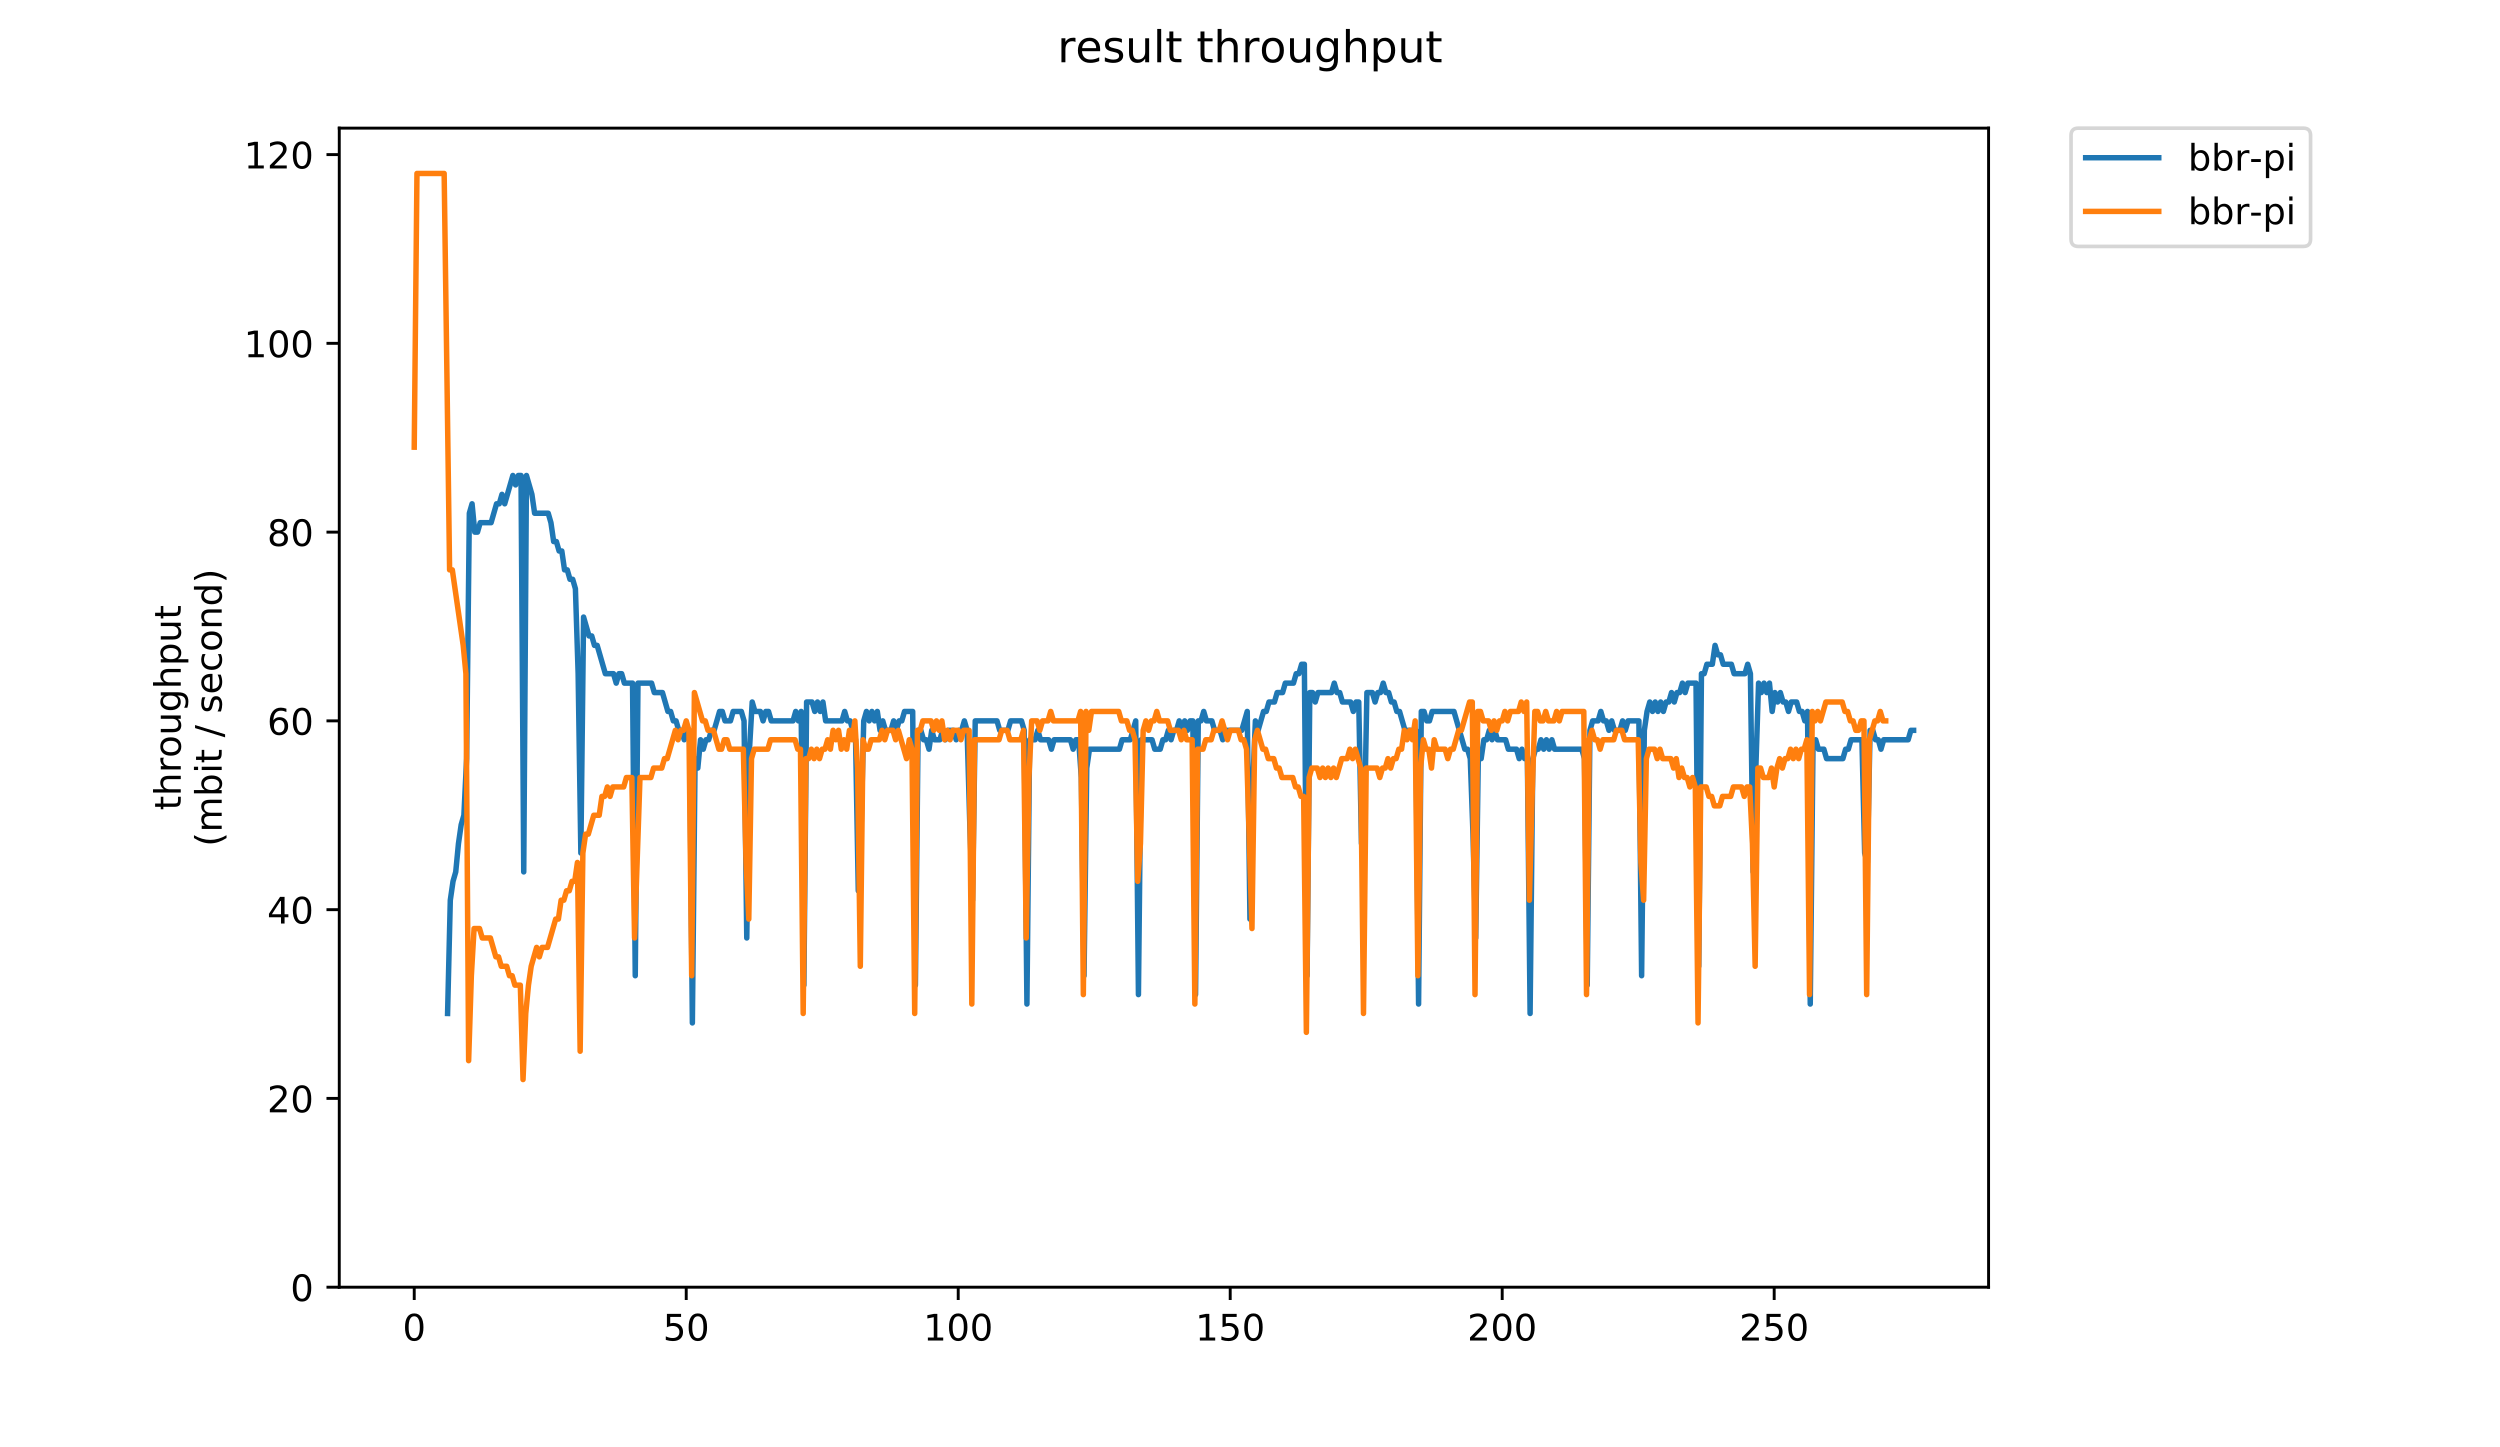 <?xml version="1.0" encoding="utf-8" standalone="no"?>
<!DOCTYPE svg PUBLIC "-//W3C//DTD SVG 1.1//EN"
  "http://www.w3.org/Graphics/SVG/1.1/DTD/svg11.dtd">
<!-- Created with matplotlib (https://matplotlib.org/) -->
<svg height="396pt" version="1.1" viewBox="0 0 684 396" width="684pt" xmlns="http://www.w3.org/2000/svg" xmlns:xlink="http://www.w3.org/1999/xlink">
 <defs>
  <style type="text/css">
*{stroke-linecap:butt;stroke-linejoin:round;}
  </style>
 </defs>
 <g id="figure_1">
  <g id="patch_1">
   <path d="M 0 396 
L 684 396 
L 684 0 
L 0 0 
z
" style="fill:#ffffff;"/>
  </g>
  <g id="axes_1">
   <g id="patch_2">
    <path d="M 92.824 352.174 
L 544.074 352.174 
L 544.074 35.062 
L 92.824 35.062 
z
" style="fill:#ffffff;"/>
   </g>
   <g id="matplotlib.axis_1">
    <g id="xtick_1">
     <g id="line2d_1">
      <defs>
       <path d="M 0 0 
L 0 3.5 
" id="m97feacf845" style="stroke:#000000;stroke-width:0.8;"/>
      </defs>
      <g>
       <use style="stroke:#000000;stroke-width:0.8;" x="113.335" xlink:href="#m97feacf845" y="352.174"/>
      </g>
     </g>
     <g id="text_1">
      <!-- 0 -->
      <defs>
       <path d="M 31.781 66.406 
Q 24.172 66.406 20.328 58.906 
Q 16.5 51.422 16.5 36.375 
Q 16.5 21.391 20.328 13.891 
Q 24.172 6.391 31.781 6.391 
Q 39.453 6.391 43.281 13.891 
Q 47.125 21.391 47.125 36.375 
Q 47.125 51.422 43.281 58.906 
Q 39.453 66.406 31.781 66.406 
z
M 31.781 74.219 
Q 44.047 74.219 50.516 64.516 
Q 56.984 54.828 56.984 36.375 
Q 56.984 17.969 50.516 8.266 
Q 44.047 -1.422 31.781 -1.422 
Q 19.531 -1.422 13.062 8.266 
Q 6.594 17.969 6.594 36.375 
Q 6.594 54.828 13.062 64.516 
Q 19.531 74.219 31.781 74.219 
z
" id="DejaVuSans-48"/>
      </defs>
      <g transform="translate(110.154 366.773)scale(0.1 -0.1)">
       <use xlink:href="#DejaVuSans-48"/>
      </g>
     </g>
    </g>
    <g id="xtick_2">
     <g id="line2d_2">
      <g>
       <use style="stroke:#000000;stroke-width:0.8;" x="187.752" xlink:href="#m97feacf845" y="352.174"/>
      </g>
     </g>
     <g id="text_2">
      <!-- 50 -->
      <defs>
       <path d="M 10.797 72.906 
L 49.516 72.906 
L 49.516 64.594 
L 19.828 64.594 
L 19.828 46.734 
Q 21.969 47.469 24.109 47.828 
Q 26.266 48.188 28.422 48.188 
Q 40.625 48.188 47.75 41.5 
Q 54.891 34.812 54.891 23.391 
Q 54.891 11.625 47.562 5.094 
Q 40.234 -1.422 26.906 -1.422 
Q 22.312 -1.422 17.547 -0.641 
Q 12.797 0.141 7.719 1.703 
L 7.719 11.625 
Q 12.109 9.234 16.797 8.062 
Q 21.484 6.891 26.703 6.891 
Q 35.156 6.891 40.078 11.328 
Q 45.016 15.766 45.016 23.391 
Q 45.016 31 40.078 35.438 
Q 35.156 39.891 26.703 39.891 
Q 22.75 39.891 18.812 39.016 
Q 14.891 38.141 10.797 36.281 
z
" id="DejaVuSans-53"/>
      </defs>
      <g transform="translate(181.389 366.773)scale(0.1 -0.1)">
       <use xlink:href="#DejaVuSans-53"/>
       <use x="63.623" xlink:href="#DejaVuSans-48"/>
      </g>
     </g>
    </g>
    <g id="xtick_3">
     <g id="line2d_3">
      <g>
       <use style="stroke:#000000;stroke-width:0.8;" x="262.168" xlink:href="#m97feacf845" y="352.174"/>
      </g>
     </g>
     <g id="text_3">
      <!-- 100 -->
      <defs>
       <path d="M 12.406 8.297 
L 28.516 8.297 
L 28.516 63.922 
L 10.984 60.406 
L 10.984 69.391 
L 28.422 72.906 
L 38.281 72.906 
L 38.281 8.297 
L 54.391 8.297 
L 54.391 0 
L 12.406 0 
z
" id="DejaVuSans-49"/>
      </defs>
      <g transform="translate(252.625 366.773)scale(0.1 -0.1)">
       <use xlink:href="#DejaVuSans-49"/>
       <use x="63.623" xlink:href="#DejaVuSans-48"/>
       <use x="127.246" xlink:href="#DejaVuSans-48"/>
      </g>
     </g>
    </g>
    <g id="xtick_4">
     <g id="line2d_4">
      <g>
       <use style="stroke:#000000;stroke-width:0.8;" x="336.585" xlink:href="#m97feacf845" y="352.174"/>
      </g>
     </g>
     <g id="text_4">
      <!-- 150 -->
      <g transform="translate(327.041 366.773)scale(0.1 -0.1)">
       <use xlink:href="#DejaVuSans-49"/>
       <use x="63.623" xlink:href="#DejaVuSans-53"/>
       <use x="127.246" xlink:href="#DejaVuSans-48"/>
      </g>
     </g>
    </g>
    <g id="xtick_5">
     <g id="line2d_5">
      <g>
       <use style="stroke:#000000;stroke-width:0.8;" x="411.002" xlink:href="#m97feacf845" y="352.174"/>
      </g>
     </g>
     <g id="text_5">
      <!-- 200 -->
      <defs>
       <path d="M 19.188 8.297 
L 53.609 8.297 
L 53.609 0 
L 7.328 0 
L 7.328 8.297 
Q 12.938 14.109 22.625 23.891 
Q 32.328 33.688 34.812 36.531 
Q 39.547 41.844 41.422 45.531 
Q 43.312 49.219 43.312 52.781 
Q 43.312 58.594 39.234 62.25 
Q 35.156 65.922 28.609 65.922 
Q 23.969 65.922 18.812 64.312 
Q 13.672 62.703 7.812 59.422 
L 7.812 69.391 
Q 13.766 71.781 18.938 73 
Q 24.125 74.219 28.422 74.219 
Q 39.75 74.219 46.484 68.547 
Q 53.219 62.891 53.219 53.422 
Q 53.219 48.922 51.531 44.891 
Q 49.859 40.875 45.406 35.406 
Q 44.188 33.984 37.641 27.219 
Q 31.109 20.453 19.188 8.297 
z
" id="DejaVuSans-50"/>
      </defs>
      <g transform="translate(401.458 366.773)scale(0.1 -0.1)">
       <use xlink:href="#DejaVuSans-50"/>
       <use x="63.623" xlink:href="#DejaVuSans-48"/>
       <use x="127.246" xlink:href="#DejaVuSans-48"/>
      </g>
     </g>
    </g>
    <g id="xtick_6">
     <g id="line2d_6">
      <g>
       <use style="stroke:#000000;stroke-width:0.8;" x="485.418" xlink:href="#m97feacf845" y="352.174"/>
      </g>
     </g>
     <g id="text_6">
      <!-- 250 -->
      <g transform="translate(475.874 366.773)scale(0.1 -0.1)">
       <use xlink:href="#DejaVuSans-50"/>
       <use x="63.623" xlink:href="#DejaVuSans-53"/>
       <use x="127.246" xlink:href="#DejaVuSans-48"/>
      </g>
     </g>
    </g>
   </g>
   <g id="matplotlib.axis_2">
    <g id="ytick_1">
     <g id="line2d_7">
      <defs>
       <path d="M 0 0 
L -3.5 0 
" id="mcc6eac9bf5" style="stroke:#000000;stroke-width:0.8;"/>
      </defs>
      <g>
       <use style="stroke:#000000;stroke-width:0.8;" x="92.824" xlink:href="#mcc6eac9bf5" y="352.174"/>
      </g>
     </g>
     <g id="text_7">
      <!-- 0 -->
      <g transform="translate(79.461 355.973)scale(0.1 -0.1)">
       <use xlink:href="#DejaVuSans-48"/>
      </g>
     </g>
    </g>
    <g id="ytick_2">
     <g id="line2d_8">
      <g>
       <use style="stroke:#000000;stroke-width:0.8;" x="92.824" xlink:href="#mcc6eac9bf5" y="300.527"/>
      </g>
     </g>
     <g id="text_8">
      <!-- 20 -->
      <g transform="translate(73.099 304.327)scale(0.1 -0.1)">
       <use xlink:href="#DejaVuSans-50"/>
       <use x="63.623" xlink:href="#DejaVuSans-48"/>
      </g>
     </g>
    </g>
    <g id="ytick_3">
     <g id="line2d_9">
      <g>
       <use style="stroke:#000000;stroke-width:0.8;" x="92.824" xlink:href="#mcc6eac9bf5" y="248.88"/>
      </g>
     </g>
     <g id="text_9">
      <!-- 40 -->
      <defs>
       <path d="M 37.797 64.312 
L 12.891 25.391 
L 37.797 25.391 
z
M 35.203 72.906 
L 47.609 72.906 
L 47.609 25.391 
L 58.016 25.391 
L 58.016 17.188 
L 47.609 17.188 
L 47.609 0 
L 37.797 0 
L 37.797 17.188 
L 4.891 17.188 
L 4.891 26.703 
z
" id="DejaVuSans-52"/>
      </defs>
      <g transform="translate(73.099 252.68)scale(0.1 -0.1)">
       <use xlink:href="#DejaVuSans-52"/>
       <use x="63.623" xlink:href="#DejaVuSans-48"/>
      </g>
     </g>
    </g>
    <g id="ytick_4">
     <g id="line2d_10">
      <g>
       <use style="stroke:#000000;stroke-width:0.8;" x="92.824" xlink:href="#mcc6eac9bf5" y="197.234"/>
      </g>
     </g>
     <g id="text_10">
      <!-- 60 -->
      <defs>
       <path d="M 33.016 40.375 
Q 26.375 40.375 22.484 35.828 
Q 18.609 31.297 18.609 23.391 
Q 18.609 15.531 22.484 10.953 
Q 26.375 6.391 33.016 6.391 
Q 39.656 6.391 43.531 10.953 
Q 47.406 15.531 47.406 23.391 
Q 47.406 31.297 43.531 35.828 
Q 39.656 40.375 33.016 40.375 
z
M 52.594 71.297 
L 52.594 62.312 
Q 48.875 64.062 45.094 64.984 
Q 41.312 65.922 37.594 65.922 
Q 27.828 65.922 22.672 59.328 
Q 17.531 52.734 16.797 39.406 
Q 19.672 43.656 24.016 45.922 
Q 28.375 48.188 33.594 48.188 
Q 44.578 48.188 50.953 41.516 
Q 57.328 34.859 57.328 23.391 
Q 57.328 12.156 50.688 5.359 
Q 44.047 -1.422 33.016 -1.422 
Q 20.359 -1.422 13.672 8.266 
Q 6.984 17.969 6.984 36.375 
Q 6.984 53.656 15.188 63.938 
Q 23.391 74.219 37.203 74.219 
Q 40.922 74.219 44.703 73.484 
Q 48.484 72.75 52.594 71.297 
z
" id="DejaVuSans-54"/>
      </defs>
      <g transform="translate(73.099 201.033)scale(0.1 -0.1)">
       <use xlink:href="#DejaVuSans-54"/>
       <use x="63.623" xlink:href="#DejaVuSans-48"/>
      </g>
     </g>
    </g>
    <g id="ytick_5">
     <g id="line2d_11">
      <g>
       <use style="stroke:#000000;stroke-width:0.8;" x="92.824" xlink:href="#mcc6eac9bf5" y="145.587"/>
      </g>
     </g>
     <g id="text_11">
      <!-- 80 -->
      <defs>
       <path d="M 31.781 34.625 
Q 24.75 34.625 20.719 30.859 
Q 16.703 27.094 16.703 20.516 
Q 16.703 13.922 20.719 10.156 
Q 24.75 6.391 31.781 6.391 
Q 38.812 6.391 42.859 10.172 
Q 46.922 13.969 46.922 20.516 
Q 46.922 27.094 42.891 30.859 
Q 38.875 34.625 31.781 34.625 
z
M 21.922 38.812 
Q 15.578 40.375 12.031 44.719 
Q 8.5 49.078 8.5 55.328 
Q 8.5 64.062 14.719 69.141 
Q 20.953 74.219 31.781 74.219 
Q 42.672 74.219 48.875 69.141 
Q 55.078 64.062 55.078 55.328 
Q 55.078 49.078 51.531 44.719 
Q 48 40.375 41.703 38.812 
Q 48.828 37.156 52.797 32.312 
Q 56.781 27.484 56.781 20.516 
Q 56.781 9.906 50.312 4.234 
Q 43.844 -1.422 31.781 -1.422 
Q 19.734 -1.422 13.25 4.234 
Q 6.781 9.906 6.781 20.516 
Q 6.781 27.484 10.781 32.312 
Q 14.797 37.156 21.922 38.812 
z
M 18.312 54.391 
Q 18.312 48.734 21.844 45.562 
Q 25.391 42.391 31.781 42.391 
Q 38.141 42.391 41.719 45.562 
Q 45.312 48.734 45.312 54.391 
Q 45.312 60.062 41.719 63.234 
Q 38.141 66.406 31.781 66.406 
Q 25.391 66.406 21.844 63.234 
Q 18.312 60.062 18.312 54.391 
z
" id="DejaVuSans-56"/>
      </defs>
      <g transform="translate(73.099 149.386)scale(0.1 -0.1)">
       <use xlink:href="#DejaVuSans-56"/>
       <use x="63.623" xlink:href="#DejaVuSans-48"/>
      </g>
     </g>
    </g>
    <g id="ytick_6">
     <g id="line2d_12">
      <g>
       <use style="stroke:#000000;stroke-width:0.8;" x="92.824" xlink:href="#mcc6eac9bf5" y="93.94"/>
      </g>
     </g>
     <g id="text_12">
      <!-- 100 -->
      <g transform="translate(66.736 97.739)scale(0.1 -0.1)">
       <use xlink:href="#DejaVuSans-49"/>
       <use x="63.623" xlink:href="#DejaVuSans-48"/>
       <use x="127.246" xlink:href="#DejaVuSans-48"/>
      </g>
     </g>
    </g>
    <g id="ytick_7">
     <g id="line2d_13">
      <g>
       <use style="stroke:#000000;stroke-width:0.8;" x="92.824" xlink:href="#mcc6eac9bf5" y="42.293"/>
      </g>
     </g>
     <g id="text_13">
      <!-- 120 -->
      <g transform="translate(66.736 46.092)scale(0.1 -0.1)">
       <use xlink:href="#DejaVuSans-49"/>
       <use x="63.623" xlink:href="#DejaVuSans-50"/>
       <use x="127.246" xlink:href="#DejaVuSans-48"/>
      </g>
     </g>
    </g>
    <g id="text_14">
     <!-- throughput -->
     <defs>
      <path d="M 18.312 70.219 
L 18.312 54.688 
L 36.812 54.688 
L 36.812 47.703 
L 18.312 47.703 
L 18.312 18.016 
Q 18.312 11.328 20.141 9.422 
Q 21.969 7.516 27.594 7.516 
L 36.812 7.516 
L 36.812 0 
L 27.594 0 
Q 17.188 0 13.234 3.875 
Q 9.281 7.766 9.281 18.016 
L 9.281 47.703 
L 2.688 47.703 
L 2.688 54.688 
L 9.281 54.688 
L 9.281 70.219 
z
" id="DejaVuSans-116"/>
      <path d="M 54.891 33.016 
L 54.891 0 
L 45.906 0 
L 45.906 32.719 
Q 45.906 40.484 42.875 44.328 
Q 39.844 48.188 33.797 48.188 
Q 26.516 48.188 22.312 43.547 
Q 18.109 38.922 18.109 30.906 
L 18.109 0 
L 9.078 0 
L 9.078 75.984 
L 18.109 75.984 
L 18.109 46.188 
Q 21.344 51.125 25.703 53.562 
Q 30.078 56 35.797 56 
Q 45.219 56 50.047 50.172 
Q 54.891 44.344 54.891 33.016 
z
" id="DejaVuSans-104"/>
      <path d="M 41.109 46.297 
Q 39.594 47.172 37.812 47.578 
Q 36.031 48 33.891 48 
Q 26.266 48 22.188 43.047 
Q 18.109 38.094 18.109 28.812 
L 18.109 0 
L 9.078 0 
L 9.078 54.688 
L 18.109 54.688 
L 18.109 46.188 
Q 20.953 51.172 25.484 53.578 
Q 30.031 56 36.531 56 
Q 37.453 56 38.578 55.875 
Q 39.703 55.766 41.062 55.516 
z
" id="DejaVuSans-114"/>
      <path d="M 30.609 48.391 
Q 23.391 48.391 19.188 42.75 
Q 14.984 37.109 14.984 27.297 
Q 14.984 17.484 19.156 11.844 
Q 23.344 6.203 30.609 6.203 
Q 37.797 6.203 41.984 11.859 
Q 46.188 17.531 46.188 27.297 
Q 46.188 37.016 41.984 42.703 
Q 37.797 48.391 30.609 48.391 
z
M 30.609 56 
Q 42.328 56 49.016 48.375 
Q 55.719 40.766 55.719 27.297 
Q 55.719 13.875 49.016 6.219 
Q 42.328 -1.422 30.609 -1.422 
Q 18.844 -1.422 12.172 6.219 
Q 5.516 13.875 5.516 27.297 
Q 5.516 40.766 12.172 48.375 
Q 18.844 56 30.609 56 
z
" id="DejaVuSans-111"/>
      <path d="M 8.5 21.578 
L 8.5 54.688 
L 17.484 54.688 
L 17.484 21.922 
Q 17.484 14.156 20.5 10.266 
Q 23.531 6.391 29.594 6.391 
Q 36.859 6.391 41.078 11.031 
Q 45.312 15.672 45.312 23.688 
L 45.312 54.688 
L 54.297 54.688 
L 54.297 0 
L 45.312 0 
L 45.312 8.406 
Q 42.047 3.422 37.719 1 
Q 33.406 -1.422 27.688 -1.422 
Q 18.266 -1.422 13.375 4.438 
Q 8.5 10.297 8.5 21.578 
z
M 31.109 56 
z
" id="DejaVuSans-117"/>
      <path d="M 45.406 27.984 
Q 45.406 37.75 41.375 43.109 
Q 37.359 48.484 30.078 48.484 
Q 22.859 48.484 18.828 43.109 
Q 14.797 37.75 14.797 27.984 
Q 14.797 18.266 18.828 12.891 
Q 22.859 7.516 30.078 7.516 
Q 37.359 7.516 41.375 12.891 
Q 45.406 18.266 45.406 27.984 
z
M 54.391 6.781 
Q 54.391 -7.172 48.188 -13.984 
Q 42 -20.797 29.203 -20.797 
Q 24.469 -20.797 20.266 -20.094 
Q 16.062 -19.391 12.109 -17.922 
L 12.109 -9.188 
Q 16.062 -11.328 19.922 -12.344 
Q 23.781 -13.375 27.781 -13.375 
Q 36.625 -13.375 41.016 -8.766 
Q 45.406 -4.156 45.406 5.172 
L 45.406 9.625 
Q 42.625 4.781 38.281 2.391 
Q 33.938 0 27.875 0 
Q 17.828 0 11.672 7.656 
Q 5.516 15.328 5.516 27.984 
Q 5.516 40.672 11.672 48.328 
Q 17.828 56 27.875 56 
Q 33.938 56 38.281 53.609 
Q 42.625 51.219 45.406 46.391 
L 45.406 54.688 
L 54.391 54.688 
z
" id="DejaVuSans-103"/>
      <path d="M 18.109 8.203 
L 18.109 -20.797 
L 9.078 -20.797 
L 9.078 54.688 
L 18.109 54.688 
L 18.109 46.391 
Q 20.953 51.266 25.266 53.625 
Q 29.594 56 35.594 56 
Q 45.562 56 51.781 48.094 
Q 58.016 40.188 58.016 27.297 
Q 58.016 14.406 51.781 6.484 
Q 45.562 -1.422 35.594 -1.422 
Q 29.594 -1.422 25.266 0.953 
Q 20.953 3.328 18.109 8.203 
z
M 48.688 27.297 
Q 48.688 37.203 44.609 42.844 
Q 40.531 48.484 33.406 48.484 
Q 26.266 48.484 22.188 42.844 
Q 18.109 37.203 18.109 27.297 
Q 18.109 17.391 22.188 11.75 
Q 26.266 6.109 33.406 6.109 
Q 40.531 6.109 44.609 11.75 
Q 48.688 17.391 48.688 27.297 
z
" id="DejaVuSans-112"/>
     </defs>
     <g transform="translate(49.459 221.675)rotate(-90)scale(0.1 -0.1)">
      <use xlink:href="#DejaVuSans-116"/>
      <use x="39.209" xlink:href="#DejaVuSans-104"/>
      <use x="102.588" xlink:href="#DejaVuSans-114"/>
      <use x="143.67" xlink:href="#DejaVuSans-111"/>
      <use x="204.852" xlink:href="#DejaVuSans-117"/>
      <use x="268.23" xlink:href="#DejaVuSans-103"/>
      <use x="331.707" xlink:href="#DejaVuSans-104"/>
      <use x="395.086" xlink:href="#DejaVuSans-112"/>
      <use x="458.562" xlink:href="#DejaVuSans-117"/>
      <use x="521.941" xlink:href="#DejaVuSans-116"/>
     </g>
     <!-- (mbit / second) -->
     <defs>
      <path d="M 31 75.875 
Q 24.469 64.656 21.281 53.656 
Q 18.109 42.672 18.109 31.391 
Q 18.109 20.125 21.312 9.062 
Q 24.516 -2 31 -13.188 
L 23.188 -13.188 
Q 15.875 -1.703 12.234 9.375 
Q 8.594 20.453 8.594 31.391 
Q 8.594 42.281 12.203 53.312 
Q 15.828 64.359 23.188 75.875 
z
" id="DejaVuSans-40"/>
      <path d="M 52 44.188 
Q 55.375 50.25 60.062 53.125 
Q 64.75 56 71.094 56 
Q 79.641 56 84.281 50.016 
Q 88.922 44.047 88.922 33.016 
L 88.922 0 
L 79.891 0 
L 79.891 32.719 
Q 79.891 40.578 77.094 44.375 
Q 74.312 48.188 68.609 48.188 
Q 61.625 48.188 57.562 43.547 
Q 53.516 38.922 53.516 30.906 
L 53.516 0 
L 44.484 0 
L 44.484 32.719 
Q 44.484 40.625 41.703 44.406 
Q 38.922 48.188 33.109 48.188 
Q 26.219 48.188 22.156 43.531 
Q 18.109 38.875 18.109 30.906 
L 18.109 0 
L 9.078 0 
L 9.078 54.688 
L 18.109 54.688 
L 18.109 46.188 
Q 21.188 51.219 25.484 53.609 
Q 29.781 56 35.688 56 
Q 41.656 56 45.828 52.969 
Q 50 49.953 52 44.188 
z
" id="DejaVuSans-109"/>
      <path d="M 48.688 27.297 
Q 48.688 37.203 44.609 42.844 
Q 40.531 48.484 33.406 48.484 
Q 26.266 48.484 22.188 42.844 
Q 18.109 37.203 18.109 27.297 
Q 18.109 17.391 22.188 11.75 
Q 26.266 6.109 33.406 6.109 
Q 40.531 6.109 44.609 11.75 
Q 48.688 17.391 48.688 27.297 
z
M 18.109 46.391 
Q 20.953 51.266 25.266 53.625 
Q 29.594 56 35.594 56 
Q 45.562 56 51.781 48.094 
Q 58.016 40.188 58.016 27.297 
Q 58.016 14.406 51.781 6.484 
Q 45.562 -1.422 35.594 -1.422 
Q 29.594 -1.422 25.266 0.953 
Q 20.953 3.328 18.109 8.203 
L 18.109 0 
L 9.078 0 
L 9.078 75.984 
L 18.109 75.984 
z
" id="DejaVuSans-98"/>
      <path d="M 9.422 54.688 
L 18.406 54.688 
L 18.406 0 
L 9.422 0 
z
M 9.422 75.984 
L 18.406 75.984 
L 18.406 64.594 
L 9.422 64.594 
z
" id="DejaVuSans-105"/>
      <path id="DejaVuSans-32"/>
      <path d="M 25.391 72.906 
L 33.688 72.906 
L 8.297 -9.281 
L 0 -9.281 
z
" id="DejaVuSans-47"/>
      <path d="M 44.281 53.078 
L 44.281 44.578 
Q 40.484 46.531 36.375 47.5 
Q 32.281 48.484 27.875 48.484 
Q 21.188 48.484 17.844 46.438 
Q 14.5 44.391 14.5 40.281 
Q 14.5 37.156 16.891 35.375 
Q 19.281 33.594 26.516 31.984 
L 29.594 31.297 
Q 39.156 29.25 43.188 25.516 
Q 47.219 21.781 47.219 15.094 
Q 47.219 7.469 41.188 3.016 
Q 35.156 -1.422 24.609 -1.422 
Q 20.219 -1.422 15.453 -0.562 
Q 10.688 0.297 5.422 2 
L 5.422 11.281 
Q 10.406 8.688 15.234 7.391 
Q 20.062 6.109 24.812 6.109 
Q 31.156 6.109 34.562 8.281 
Q 37.984 10.453 37.984 14.406 
Q 37.984 18.062 35.516 20.016 
Q 33.062 21.969 24.703 23.781 
L 21.578 24.516 
Q 13.234 26.266 9.516 29.906 
Q 5.812 33.547 5.812 39.891 
Q 5.812 47.609 11.281 51.797 
Q 16.75 56 26.812 56 
Q 31.781 56 36.172 55.266 
Q 40.578 54.547 44.281 53.078 
z
" id="DejaVuSans-115"/>
      <path d="M 56.203 29.594 
L 56.203 25.203 
L 14.891 25.203 
Q 15.484 15.922 20.484 11.062 
Q 25.484 6.203 34.422 6.203 
Q 39.594 6.203 44.453 7.469 
Q 49.312 8.734 54.109 11.281 
L 54.109 2.781 
Q 49.266 0.734 44.188 -0.344 
Q 39.109 -1.422 33.891 -1.422 
Q 20.797 -1.422 13.156 6.188 
Q 5.516 13.812 5.516 26.812 
Q 5.516 40.234 12.766 48.109 
Q 20.016 56 32.328 56 
Q 43.359 56 49.781 48.891 
Q 56.203 41.797 56.203 29.594 
z
M 47.219 32.234 
Q 47.125 39.594 43.094 43.984 
Q 39.062 48.391 32.422 48.391 
Q 24.906 48.391 20.391 44.141 
Q 15.875 39.891 15.188 32.172 
z
" id="DejaVuSans-101"/>
      <path d="M 48.781 52.594 
L 48.781 44.188 
Q 44.969 46.297 41.141 47.344 
Q 37.312 48.391 33.406 48.391 
Q 24.656 48.391 19.812 42.844 
Q 14.984 37.312 14.984 27.297 
Q 14.984 17.281 19.812 11.734 
Q 24.656 6.203 33.406 6.203 
Q 37.312 6.203 41.141 7.25 
Q 44.969 8.297 48.781 10.406 
L 48.781 2.094 
Q 45.016 0.344 40.984 -0.531 
Q 36.969 -1.422 32.422 -1.422 
Q 20.062 -1.422 12.781 6.344 
Q 5.516 14.109 5.516 27.297 
Q 5.516 40.672 12.859 48.328 
Q 20.219 56 33.016 56 
Q 37.156 56 41.109 55.141 
Q 45.062 54.297 48.781 52.594 
z
" id="DejaVuSans-99"/>
      <path d="M 54.891 33.016 
L 54.891 0 
L 45.906 0 
L 45.906 32.719 
Q 45.906 40.484 42.875 44.328 
Q 39.844 48.188 33.797 48.188 
Q 26.516 48.188 22.312 43.547 
Q 18.109 38.922 18.109 30.906 
L 18.109 0 
L 9.078 0 
L 9.078 54.688 
L 18.109 54.688 
L 18.109 46.188 
Q 21.344 51.125 25.703 53.562 
Q 30.078 56 35.797 56 
Q 45.219 56 50.047 50.172 
Q 54.891 44.344 54.891 33.016 
z
" id="DejaVuSans-110"/>
      <path d="M 45.406 46.391 
L 45.406 75.984 
L 54.391 75.984 
L 54.391 0 
L 45.406 0 
L 45.406 8.203 
Q 42.578 3.328 38.25 0.953 
Q 33.938 -1.422 27.875 -1.422 
Q 17.969 -1.422 11.734 6.484 
Q 5.516 14.406 5.516 27.297 
Q 5.516 40.188 11.734 48.094 
Q 17.969 56 27.875 56 
Q 33.938 56 38.25 53.625 
Q 42.578 51.266 45.406 46.391 
z
M 14.797 27.297 
Q 14.797 17.391 18.875 11.75 
Q 22.953 6.109 30.078 6.109 
Q 37.203 6.109 41.297 11.75 
Q 45.406 17.391 45.406 27.297 
Q 45.406 37.203 41.297 42.844 
Q 37.203 48.484 30.078 48.484 
Q 22.953 48.484 18.875 42.844 
Q 14.797 37.203 14.797 27.297 
z
" id="DejaVuSans-100"/>
      <path d="M 8.016 75.875 
L 15.828 75.875 
Q 23.141 64.359 26.781 53.312 
Q 30.422 42.281 30.422 31.391 
Q 30.422 20.453 26.781 9.375 
Q 23.141 -1.703 15.828 -13.188 
L 8.016 -13.188 
Q 14.5 -2 17.703 9.062 
Q 20.906 20.125 20.906 31.391 
Q 20.906 42.672 17.703 53.656 
Q 14.5 64.656 8.016 75.875 
z
" id="DejaVuSans-41"/>
     </defs>
     <g transform="translate(60.657 231.609)rotate(-90)scale(0.1 -0.1)">
      <use xlink:href="#DejaVuSans-40"/>
      <use x="39.014" xlink:href="#DejaVuSans-109"/>
      <use x="136.426" xlink:href="#DejaVuSans-98"/>
      <use x="199.902" xlink:href="#DejaVuSans-105"/>
      <use x="227.686" xlink:href="#DejaVuSans-116"/>
      <use x="266.895" xlink:href="#DejaVuSans-32"/>
      <use x="298.682" xlink:href="#DejaVuSans-47"/>
      <use x="332.373" xlink:href="#DejaVuSans-32"/>
      <use x="364.16" xlink:href="#DejaVuSans-115"/>
      <use x="416.26" xlink:href="#DejaVuSans-101"/>
      <use x="477.783" xlink:href="#DejaVuSans-99"/>
      <use x="532.764" xlink:href="#DejaVuSans-111"/>
      <use x="593.945" xlink:href="#DejaVuSans-110"/>
      <use x="657.324" xlink:href="#DejaVuSans-100"/>
      <use x="720.801" xlink:href="#DejaVuSans-41"/>
     </g>
    </g>
   </g>
   <g id="line2d_14">
    <path clip-path="url(#pb34cac6df2)" d="M 122.457 277.286 
L 123.201 246.298 
L 123.946 241.133 
L 124.69 238.551 
L 125.434 230.804 
L 126.178 225.639 
L 126.922 223.057 
L 127.666 207.563 
L 128.411 140.422 
L 129.155 137.84 
L 129.899 145.587 
L 130.643 145.587 
L 131.387 143.004 
L 134.364 143.004 
L 135.852 137.84 
L 136.596 137.84 
L 137.341 135.257 
L 138.085 137.84 
L 140.317 130.093 
L 141.061 132.675 
L 141.806 130.093 
L 142.55 130.093 
L 143.294 238.551 
L 144.038 130.093 
L 145.526 135.257 
L 146.271 140.422 
L 149.991 140.422 
L 150.736 143.004 
L 151.48 148.169 
L 152.224 148.169 
L 152.968 150.751 
L 153.712 150.751 
L 154.456 155.916 
L 155.201 155.916 
L 155.945 158.498 
L 156.689 158.498 
L 157.433 161.081 
L 158.177 184.322 
L 158.921 233.386 
L 159.666 168.828 
L 161.154 173.993 
L 161.898 173.993 
L 162.642 176.575 
L 163.386 176.575 
L 165.619 184.322 
L 167.851 184.322 
L 168.596 186.904 
L 169.34 184.322 
L 170.084 184.322 
L 170.828 186.904 
L 173.061 186.904 
L 173.805 266.957 
L 174.549 186.904 
L 178.27 186.904 
L 179.014 189.487 
L 181.246 189.487 
L 182.735 194.651 
L 183.479 194.651 
L 184.223 197.234 
L 184.967 197.234 
L 185.711 199.816 
L 186.455 199.816 
L 187.2 202.398 
L 187.944 199.816 
L 188.688 202.398 
L 189.432 279.869 
L 190.176 207.563 
L 190.92 210.145 
L 191.665 202.398 
L 192.409 204.981 
L 193.153 202.398 
L 193.897 202.398 
L 194.641 199.816 
L 195.385 199.816 
L 196.874 194.651 
L 197.618 194.651 
L 198.362 197.234 
L 199.85 197.234 
L 200.595 194.651 
L 202.827 194.651 
L 203.571 197.234 
L 204.315 256.627 
L 205.06 204.981 
L 205.804 192.069 
L 206.548 194.651 
L 208.036 194.651 
L 208.78 197.234 
L 209.525 194.651 
L 210.269 194.651 
L 211.013 197.234 
L 216.966 197.234 
L 217.71 194.651 
L 218.455 197.234 
L 219.199 194.651 
L 219.943 269.539 
L 220.687 192.069 
L 222.175 192.069 
L 222.92 194.651 
L 223.664 192.069 
L 224.408 194.651 
L 225.152 192.069 
L 225.896 197.234 
L 230.361 197.234 
L 231.105 194.651 
L 231.85 197.234 
L 232.594 197.234 
L 234.082 202.398 
L 234.826 243.716 
L 235.57 228.222 
L 236.315 197.234 
L 237.059 194.651 
L 237.803 197.234 
L 238.547 194.651 
L 239.291 197.234 
L 240.035 194.651 
L 240.78 199.816 
L 241.524 197.234 
L 242.268 199.816 
L 243.756 199.816 
L 244.5 197.234 
L 245.245 199.816 
L 245.989 197.234 
L 246.733 197.234 
L 247.477 194.651 
L 249.71 194.651 
L 250.454 269.539 
L 251.198 199.816 
L 251.942 199.816 
L 252.686 202.398 
L 253.43 202.398 
L 254.175 204.981 
L 254.919 199.816 
L 255.663 202.398 
L 257.151 202.398 
L 257.895 199.816 
L 258.64 202.398 
L 259.384 199.816 
L 260.872 199.816 
L 261.616 202.398 
L 262.36 199.816 
L 263.105 199.816 
L 263.849 197.234 
L 264.593 199.816 
L 265.337 225.639 
L 266.081 246.298 
L 266.825 197.234 
L 272.779 197.234 
L 273.523 199.816 
L 275.755 199.816 
L 276.5 197.234 
L 279.476 197.234 
L 280.22 199.816 
L 280.965 274.704 
L 281.709 202.398 
L 283.197 202.398 
L 283.941 199.816 
L 284.685 202.398 
L 286.918 202.398 
L 287.662 204.981 
L 288.406 202.398 
L 292.871 202.398 
L 293.615 204.981 
L 294.36 202.398 
L 295.104 202.398 
L 295.848 212.728 
L 296.592 266.957 
L 297.336 210.145 
L 298.08 204.981 
L 306.266 204.981 
L 307.01 202.398 
L 309.243 202.398 
L 310.731 197.234 
L 311.475 272.122 
L 312.219 202.398 
L 315.196 202.398 
L 315.94 204.981 
L 317.429 204.981 
L 318.173 202.398 
L 318.917 202.398 
L 319.661 199.816 
L 320.405 202.398 
L 321.149 199.816 
L 321.894 199.816 
L 322.638 197.234 
L 323.382 199.816 
L 324.126 197.234 
L 324.87 199.816 
L 325.614 197.234 
L 326.359 197.234 
L 327.103 272.122 
L 327.847 197.234 
L 328.591 197.234 
L 329.335 194.651 
L 330.079 197.234 
L 331.568 197.234 
L 332.312 199.816 
L 333.8 199.816 
L 334.544 202.398 
L 335.289 199.816 
L 339.754 199.816 
L 341.242 194.651 
L 341.986 251.463 
L 342.73 215.31 
L 343.474 197.234 
L 344.219 199.816 
L 345.707 194.651 
L 346.451 194.651 
L 347.195 192.069 
L 348.684 192.069 
L 349.428 189.487 
L 350.916 189.487 
L 351.66 186.904 
L 353.893 186.904 
L 354.637 184.322 
L 355.381 184.322 
L 356.125 181.74 
L 356.869 181.74 
L 357.614 266.957 
L 358.358 189.487 
L 359.102 189.487 
L 359.846 192.069 
L 360.59 189.487 
L 364.311 189.487 
L 365.055 186.904 
L 365.799 189.487 
L 366.544 189.487 
L 367.288 192.069 
L 369.52 192.069 
L 370.264 194.651 
L 371.009 192.069 
L 371.753 192.069 
L 372.497 230.804 
L 373.241 228.222 
L 373.985 189.487 
L 375.474 189.487 
L 376.218 192.069 
L 376.962 189.487 
L 377.706 189.487 
L 378.45 186.904 
L 379.194 189.487 
L 379.939 189.487 
L 380.683 192.069 
L 381.427 192.069 
L 382.171 194.651 
L 382.915 194.651 
L 384.404 199.816 
L 387.38 199.816 
L 388.124 274.704 
L 388.869 194.651 
L 389.613 194.651 
L 390.357 197.234 
L 391.101 197.234 
L 391.845 194.651 
L 397.799 194.651 
L 400.775 204.981 
L 401.519 204.981 
L 402.264 207.563 
L 403.008 228.222 
L 403.752 256.627 
L 404.496 204.981 
L 405.24 207.563 
L 405.984 202.398 
L 406.729 202.398 
L 407.473 199.816 
L 408.217 202.398 
L 408.961 199.816 
L 409.705 202.398 
L 411.938 202.398 
L 412.682 204.981 
L 414.914 204.981 
L 415.659 207.563 
L 416.403 204.981 
L 417.147 207.563 
L 417.891 207.563 
L 418.635 277.286 
L 419.379 207.563 
L 420.124 204.981 
L 420.868 204.981 
L 421.612 202.398 
L 422.356 204.981 
L 423.1 202.398 
L 423.844 204.981 
L 424.589 202.398 
L 425.333 204.981 
L 432.774 204.981 
L 433.518 207.563 
L 434.263 269.539 
L 435.007 199.816 
L 435.751 197.234 
L 437.239 197.234 
L 437.983 194.651 
L 438.728 197.234 
L 439.472 197.234 
L 440.216 199.816 
L 440.96 197.234 
L 441.704 199.816 
L 443.193 199.816 
L 443.937 197.234 
L 444.681 199.816 
L 445.425 197.234 
L 448.402 197.234 
L 449.146 266.957 
L 449.89 199.816 
L 450.634 194.651 
L 451.378 192.069 
L 452.123 194.651 
L 452.867 192.069 
L 453.611 194.651 
L 454.355 192.069 
L 455.099 194.651 
L 455.843 192.069 
L 456.588 192.069 
L 457.332 189.487 
L 458.076 192.069 
L 458.82 189.487 
L 459.564 189.487 
L 460.308 186.904 
L 461.053 189.487 
L 461.797 186.904 
L 464.029 186.904 
L 464.773 264.375 
L 465.518 184.322 
L 466.262 184.322 
L 467.006 181.74 
L 468.494 181.74 
L 469.238 176.575 
L 469.983 179.157 
L 470.727 179.157 
L 471.471 181.74 
L 473.703 181.74 
L 474.448 184.322 
L 477.424 184.322 
L 478.168 181.74 
L 478.913 184.322 
L 479.657 238.551 
L 480.401 210.145 
L 481.145 186.904 
L 481.889 189.487 
L 482.633 186.904 
L 483.378 189.487 
L 484.122 186.904 
L 484.866 194.651 
L 485.61 189.487 
L 486.354 192.069 
L 487.098 189.487 
L 487.843 192.069 
L 488.587 192.069 
L 489.331 194.651 
L 490.075 192.069 
L 491.563 192.069 
L 492.308 194.651 
L 493.052 194.651 
L 493.796 197.234 
L 494.54 194.651 
L 495.284 274.704 
L 496.028 204.981 
L 496.773 202.398 
L 497.517 204.981 
L 499.005 204.981 
L 499.749 207.563 
L 504.214 207.563 
L 504.958 204.981 
L 505.703 204.981 
L 506.447 202.398 
L 509.423 202.398 
L 510.168 233.386 
L 510.912 235.969 
L 511.656 199.816 
L 512.4 199.816 
L 513.144 202.398 
L 513.888 202.398 
L 514.633 204.981 
L 515.377 202.398 
L 522.074 202.398 
L 522.818 199.816 
L 523.563 199.816 
L 523.563 199.816 
" style="fill:none;stroke:#1f77b4;stroke-linecap:square;stroke-width:1.5;"/>
   </g>
   <g id="line2d_15">
    <path clip-path="url(#pb34cac6df2)" d="M 113.335 122.346 
L 114.079 47.458 
L 121.521 47.458 
L 123.009 155.916 
L 123.754 155.916 
L 126.73 176.575 
L 127.474 184.322 
L 128.219 290.198 
L 128.963 266.957 
L 129.707 254.045 
L 131.195 254.045 
L 131.939 256.627 
L 134.172 256.627 
L 135.66 261.792 
L 136.404 261.792 
L 137.149 264.375 
L 138.637 264.375 
L 139.381 266.957 
L 140.125 266.957 
L 140.869 269.539 
L 142.358 269.539 
L 143.102 295.363 
L 143.846 277.286 
L 144.59 269.539 
L 145.334 264.375 
L 146.823 259.21 
L 147.567 261.792 
L 148.311 259.21 
L 149.799 259.21 
L 152.032 251.463 
L 152.776 251.463 
L 153.52 246.298 
L 154.264 246.298 
L 155.009 243.716 
L 155.753 243.716 
L 156.497 241.133 
L 157.241 241.133 
L 157.985 235.969 
L 158.729 287.616 
L 159.474 233.386 
L 160.218 228.222 
L 160.962 228.222 
L 162.45 223.057 
L 163.939 223.057 
L 164.683 217.892 
L 165.427 217.892 
L 166.171 215.31 
L 166.915 217.892 
L 167.659 215.31 
L 170.636 215.31 
L 171.38 212.728 
L 172.869 212.728 
L 173.613 256.627 
L 175.101 212.728 
L 178.078 212.728 
L 178.822 210.145 
L 181.054 210.145 
L 181.799 207.563 
L 182.543 207.563 
L 184.775 199.816 
L 185.519 202.398 
L 186.264 199.816 
L 187.008 199.816 
L 187.752 197.234 
L 188.496 199.816 
L 189.24 266.957 
L 189.984 189.487 
L 192.217 197.234 
L 192.961 197.234 
L 193.705 199.816 
L 195.193 199.816 
L 196.682 204.981 
L 197.426 204.981 
L 198.17 202.398 
L 198.914 202.398 
L 199.658 204.981 
L 203.379 204.981 
L 204.123 235.969 
L 204.868 251.463 
L 205.612 207.563 
L 206.356 204.981 
L 210.077 204.981 
L 210.821 202.398 
L 217.518 202.398 
L 218.263 204.981 
L 219.007 204.981 
L 219.751 277.286 
L 220.495 207.563 
L 221.239 207.563 
L 221.983 204.981 
L 222.728 207.563 
L 223.472 204.981 
L 224.216 207.563 
L 224.96 204.981 
L 225.704 204.981 
L 226.448 202.398 
L 227.193 204.981 
L 227.937 199.816 
L 228.681 202.398 
L 229.425 199.816 
L 230.169 204.981 
L 230.913 202.398 
L 231.658 204.981 
L 232.402 199.816 
L 233.146 202.398 
L 233.89 197.234 
L 234.634 210.145 
L 235.378 264.375 
L 236.123 202.398 
L 236.867 204.981 
L 237.611 204.981 
L 238.355 202.398 
L 240.588 202.398 
L 241.332 199.816 
L 242.076 202.398 
L 242.82 199.816 
L 244.308 199.816 
L 245.053 202.398 
L 245.797 199.816 
L 248.029 207.563 
L 248.773 202.398 
L 249.518 204.981 
L 250.262 277.286 
L 251.006 199.816 
L 251.75 199.816 
L 252.494 197.234 
L 254.727 197.234 
L 255.471 199.816 
L 256.215 197.234 
L 256.959 199.816 
L 257.703 197.234 
L 258.448 202.398 
L 259.192 199.816 
L 259.936 202.398 
L 260.68 199.816 
L 262.168 199.816 
L 262.913 202.398 
L 263.657 199.816 
L 265.145 199.816 
L 265.889 274.704 
L 266.633 202.398 
L 273.331 202.398 
L 274.075 199.816 
L 275.563 199.816 
L 276.308 202.398 
L 279.284 202.398 
L 280.028 199.816 
L 280.773 256.627 
L 281.517 212.728 
L 282.261 197.234 
L 283.749 197.234 
L 284.493 199.816 
L 285.238 197.234 
L 286.726 197.234 
L 287.47 194.651 
L 288.214 197.234 
L 294.912 197.234 
L 295.656 194.651 
L 296.4 272.122 
L 297.144 194.651 
L 297.888 199.816 
L 298.633 194.651 
L 306.074 194.651 
L 306.818 197.234 
L 308.307 197.234 
L 309.051 199.816 
L 309.795 199.816 
L 310.539 202.398 
L 311.283 241.133 
L 312.028 230.804 
L 312.772 199.816 
L 313.516 197.234 
L 314.26 199.816 
L 315.004 197.234 
L 315.748 197.234 
L 316.492 194.651 
L 317.237 197.234 
L 319.469 197.234 
L 320.213 199.816 
L 322.446 199.816 
L 323.19 202.398 
L 323.934 199.816 
L 324.678 202.398 
L 326.167 202.398 
L 326.911 274.704 
L 327.655 204.981 
L 329.143 204.981 
L 329.887 202.398 
L 331.376 202.398 
L 332.12 199.816 
L 333.608 199.816 
L 334.352 197.234 
L 335.841 202.398 
L 336.585 199.816 
L 338.817 199.816 
L 339.562 202.398 
L 340.306 202.398 
L 341.05 204.981 
L 342.538 254.045 
L 343.282 202.398 
L 344.027 199.816 
L 345.515 204.981 
L 346.259 204.981 
L 347.003 207.563 
L 348.492 207.563 
L 349.236 210.145 
L 349.98 210.145 
L 350.724 212.728 
L 353.701 212.728 
L 354.445 215.31 
L 355.189 215.31 
L 355.933 217.892 
L 356.677 217.892 
L 357.422 282.451 
L 358.166 212.728 
L 358.91 210.145 
L 360.398 210.145 
L 361.142 212.728 
L 361.887 210.145 
L 362.631 212.728 
L 363.375 210.145 
L 364.119 212.728 
L 364.863 210.145 
L 365.607 212.728 
L 367.096 207.563 
L 368.584 207.563 
L 369.328 204.981 
L 370.072 207.563 
L 370.817 204.981 
L 372.305 210.145 
L 373.049 277.286 
L 373.793 210.145 
L 376.77 210.145 
L 377.514 212.728 
L 378.258 210.145 
L 379.002 210.145 
L 379.747 207.563 
L 380.491 210.145 
L 381.235 207.563 
L 381.979 207.563 
L 382.723 204.981 
L 383.467 204.981 
L 384.212 199.816 
L 384.956 202.398 
L 385.7 199.816 
L 386.444 202.398 
L 387.188 197.234 
L 387.932 266.957 
L 388.677 210.145 
L 389.421 202.398 
L 390.165 204.981 
L 390.909 204.981 
L 391.653 210.145 
L 392.397 202.398 
L 393.142 204.981 
L 395.374 204.981 
L 396.118 207.563 
L 396.862 204.981 
L 397.607 204.981 
L 399.095 199.816 
L 399.839 199.816 
L 402.072 192.069 
L 402.816 192.069 
L 403.56 272.122 
L 404.304 194.651 
L 405.048 194.651 
L 405.792 197.234 
L 407.281 197.234 
L 408.025 199.816 
L 408.769 197.234 
L 409.513 199.816 
L 410.257 197.234 
L 411.002 197.234 
L 411.746 194.651 
L 412.49 197.234 
L 413.234 194.651 
L 415.467 194.651 
L 416.211 192.069 
L 416.955 194.651 
L 417.699 192.069 
L 418.443 246.298 
L 419.187 217.892 
L 419.932 194.651 
L 420.676 194.651 
L 421.42 197.234 
L 422.164 197.234 
L 422.908 194.651 
L 423.652 197.234 
L 425.141 197.234 
L 425.885 194.651 
L 426.629 197.234 
L 427.373 194.651 
L 433.327 194.651 
L 434.071 272.122 
L 434.815 202.398 
L 435.559 199.816 
L 436.303 202.398 
L 437.047 202.398 
L 437.791 204.981 
L 438.536 202.398 
L 441.512 202.398 
L 442.256 199.816 
L 443.745 199.816 
L 444.489 202.398 
L 448.21 202.398 
L 448.954 235.969 
L 449.698 246.298 
L 450.442 207.563 
L 451.186 204.981 
L 452.675 204.981 
L 453.419 207.563 
L 454.163 204.981 
L 454.907 207.563 
L 457.14 207.563 
L 457.884 210.145 
L 458.628 207.563 
L 459.372 212.728 
L 460.116 210.145 
L 460.861 212.728 
L 461.605 212.728 
L 462.349 215.31 
L 463.093 212.728 
L 463.837 215.31 
L 464.581 279.869 
L 465.326 215.31 
L 466.814 215.31 
L 467.558 217.892 
L 468.302 217.892 
L 469.046 220.475 
L 470.535 220.475 
L 471.279 217.892 
L 473.511 217.892 
L 474.256 215.31 
L 476.488 215.31 
L 477.232 217.892 
L 477.976 215.31 
L 478.721 215.31 
L 479.465 230.804 
L 480.209 264.375 
L 480.953 210.145 
L 481.697 210.145 
L 482.441 212.728 
L 483.93 212.728 
L 484.674 210.145 
L 485.418 215.31 
L 486.162 210.145 
L 486.906 207.563 
L 487.651 210.145 
L 488.395 207.563 
L 489.139 207.563 
L 489.883 204.981 
L 490.627 207.563 
L 491.371 204.981 
L 492.116 207.563 
L 492.86 204.981 
L 493.604 204.981 
L 494.348 202.398 
L 495.092 272.122 
L 495.836 194.651 
L 496.581 197.234 
L 497.325 194.651 
L 498.069 197.234 
L 499.557 192.069 
L 504.022 192.069 
L 504.766 194.651 
L 505.511 194.651 
L 506.255 197.234 
L 506.999 197.234 
L 507.743 199.816 
L 508.487 199.816 
L 509.231 197.234 
L 509.976 197.234 
L 510.72 272.122 
L 511.464 202.398 
L 512.952 197.234 
L 513.696 197.234 
L 514.441 194.651 
L 515.185 197.234 
L 515.929 197.234 
L 515.929 197.234 
" style="fill:none;stroke:#ff7f0e;stroke-linecap:square;stroke-width:1.5;"/>
   </g>
   <g id="patch_3">
    <path d="M 92.824 352.174 
L 92.824 35.062 
" style="fill:none;stroke:#000000;stroke-linecap:square;stroke-linejoin:miter;stroke-width:0.8;"/>
   </g>
   <g id="patch_4">
    <path d="M 544.074 352.174 
L 544.074 35.062 
" style="fill:none;stroke:#000000;stroke-linecap:square;stroke-linejoin:miter;stroke-width:0.8;"/>
   </g>
   <g id="patch_5">
    <path d="M 92.824 352.174 
L 544.074 352.174 
" style="fill:none;stroke:#000000;stroke-linecap:square;stroke-linejoin:miter;stroke-width:0.8;"/>
   </g>
   <g id="patch_6">
    <path d="M 92.824 35.062 
L 544.074 35.062 
" style="fill:none;stroke:#000000;stroke-linecap:square;stroke-linejoin:miter;stroke-width:0.8;"/>
   </g>
   <g id="legend_1">
    <g id="patch_7">
     <path d="M 568.636 67.419 
L 630.169 67.419 
Q 632.169 67.419 632.169 65.419 
L 632.169 37.062 
Q 632.169 35.062 630.169 35.062 
L 568.636 35.062 
Q 566.636 35.062 566.636 37.062 
L 566.636 65.419 
Q 566.636 67.419 568.636 67.419 
z
" style="fill:#ffffff;opacity:0.8;stroke:#cccccc;stroke-linejoin:miter;"/>
    </g>
    <g id="line2d_16">
     <path d="M 570.636 43.161 
L 590.636 43.161 
" style="fill:none;stroke:#1f77b4;stroke-linecap:square;stroke-width:1.5;"/>
    </g>
    <g id="line2d_17"/>
    <g id="text_15">
     <!-- bbr-pi -->
     <defs>
      <path d="M 4.891 31.391 
L 31.203 31.391 
L 31.203 23.391 
L 4.891 23.391 
z
" id="DejaVuSans-45"/>
     </defs>
     <g transform="translate(598.636 46.661)scale(0.1 -0.1)">
      <use xlink:href="#DejaVuSans-98"/>
      <use x="63.477" xlink:href="#DejaVuSans-98"/>
      <use x="126.953" xlink:href="#DejaVuSans-114"/>
      <use x="167.973" xlink:href="#DejaVuSans-45"/>
      <use x="204.057" xlink:href="#DejaVuSans-112"/>
      <use x="267.533" xlink:href="#DejaVuSans-105"/>
     </g>
    </g>
    <g id="line2d_18">
     <path d="M 570.636 57.839 
L 590.636 57.839 
" style="fill:none;stroke:#ff7f0e;stroke-linecap:square;stroke-width:1.5;"/>
    </g>
    <g id="line2d_19"/>
    <g id="text_16">
     <!-- bbr-pi -->
     <g transform="translate(598.636 61.339)scale(0.1 -0.1)">
      <use xlink:href="#DejaVuSans-98"/>
      <use x="63.477" xlink:href="#DejaVuSans-98"/>
      <use x="126.953" xlink:href="#DejaVuSans-114"/>
      <use x="167.973" xlink:href="#DejaVuSans-45"/>
      <use x="204.057" xlink:href="#DejaVuSans-112"/>
      <use x="267.533" xlink:href="#DejaVuSans-105"/>
     </g>
    </g>
   </g>
  </g>
  <g id="text_17">
   <!-- result throughput -->
   <defs>
    <path d="M 9.422 75.984 
L 18.406 75.984 
L 18.406 0 
L 9.422 0 
z
" id="DejaVuSans-108"/>
   </defs>
   <g transform="translate(289.321 17.038)scale(0.12 -0.12)">
    <use xlink:href="#DejaVuSans-114"/>
    <use x="41.082" xlink:href="#DejaVuSans-101"/>
    <use x="102.605" xlink:href="#DejaVuSans-115"/>
    <use x="154.705" xlink:href="#DejaVuSans-117"/>
    <use x="218.084" xlink:href="#DejaVuSans-108"/>
    <use x="245.867" xlink:href="#DejaVuSans-116"/>
    <use x="285.076" xlink:href="#DejaVuSans-32"/>
    <use x="316.863" xlink:href="#DejaVuSans-116"/>
    <use x="356.072" xlink:href="#DejaVuSans-104"/>
    <use x="419.451" xlink:href="#DejaVuSans-114"/>
    <use x="460.533" xlink:href="#DejaVuSans-111"/>
    <use x="521.715" xlink:href="#DejaVuSans-117"/>
    <use x="585.094" xlink:href="#DejaVuSans-103"/>
    <use x="648.57" xlink:href="#DejaVuSans-104"/>
    <use x="711.949" xlink:href="#DejaVuSans-112"/>
    <use x="775.426" xlink:href="#DejaVuSans-117"/>
    <use x="838.805" xlink:href="#DejaVuSans-116"/>
   </g>
  </g>
 </g>
 <defs>
  <clipPath id="pb34cac6df2">
   <rect height="317.112" width="451.25" x="92.824" y="35.062"/>
  </clipPath>
 </defs>
</svg>

